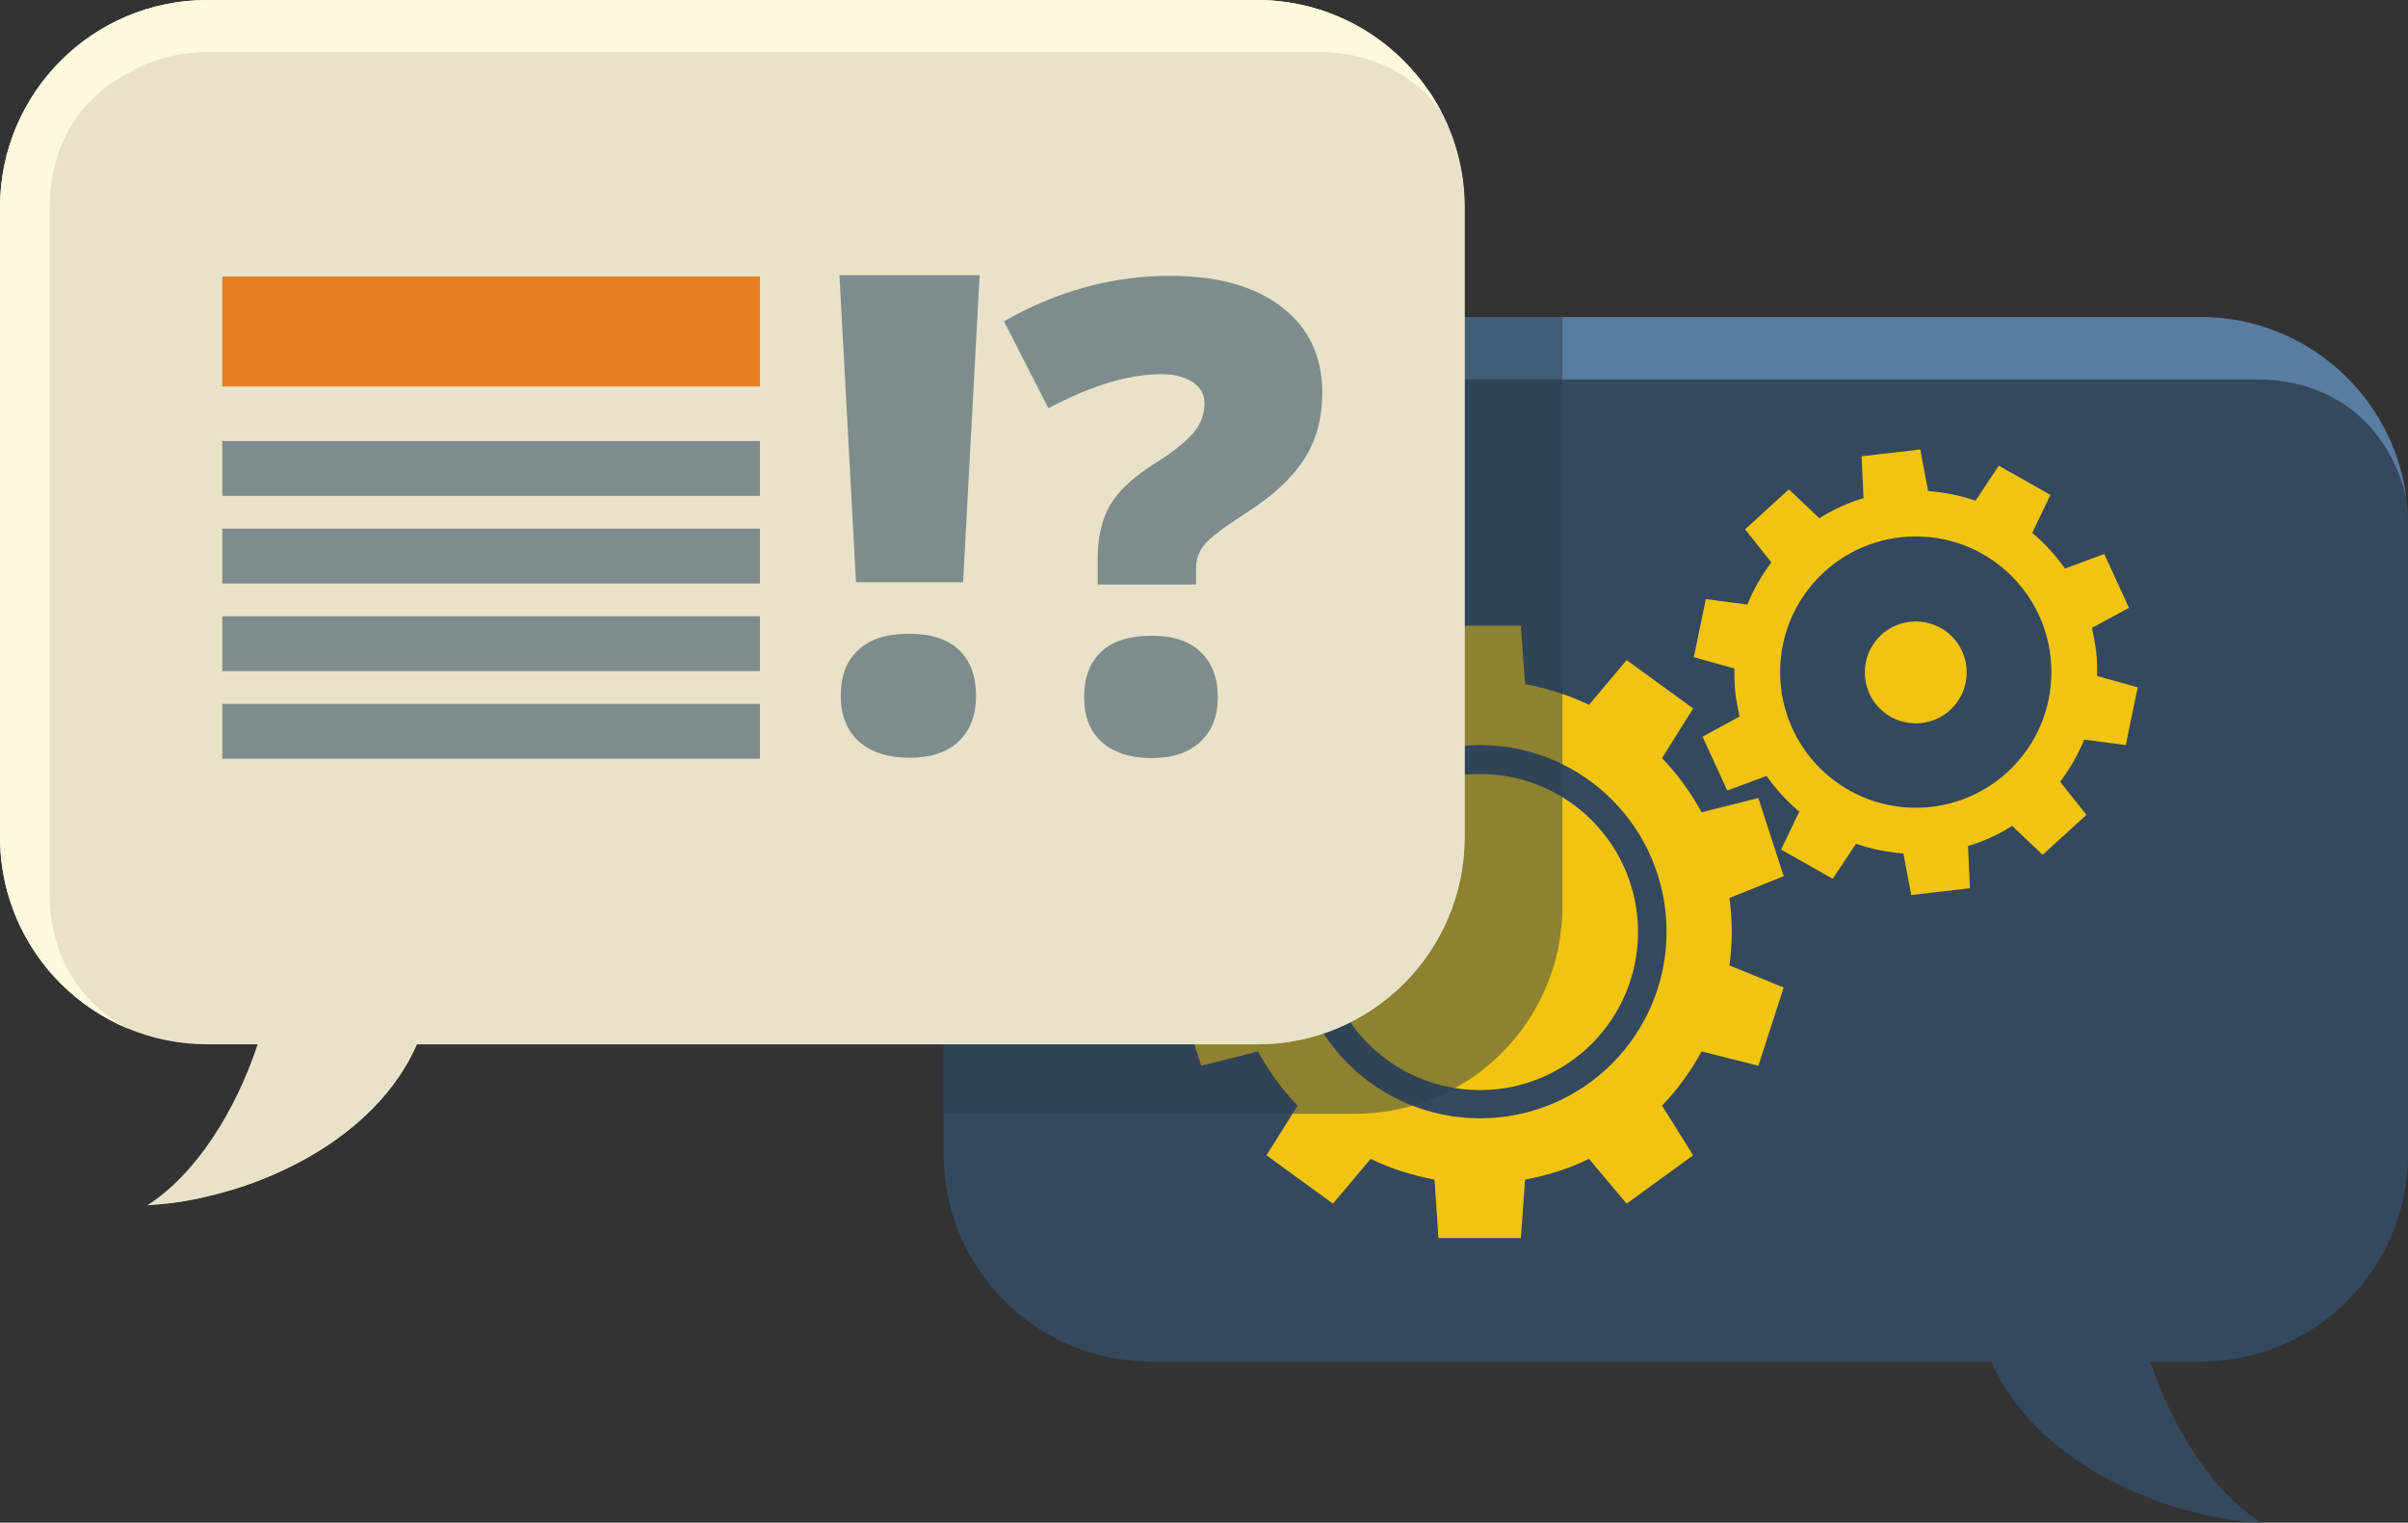 <?xml version="1.0" encoding="UTF-8"?>
<svg xmlns="http://www.w3.org/2000/svg" viewBox="0 0 74.21 46.92">
  <rect x="0" y="0" width="74.21" height="46.92" fill="#333333" stroke="none"/>
  <defs>
    <style>
      .cls-1 {
        fill: #2c3e50;
      }

      .cls-1, .cls-2, .cls-3, .cls-4, .cls-5, .cls-6, .cls-7, .cls-8, .cls-9, .cls-10 {
        stroke-width: 0px;
      }

      .cls-1, .cls-3, .cls-9 {
        mix-blend-mode: multiply;
      }

      .cls-1, .cls-9 {
        opacity: .5;
      }

      .cls-2 {
        fill: #597da1;
      }

      .cls-11 {
        isolation: isolate;
      }

      .cls-3, .cls-4 {
        fill: #e8e2c9;
      }

      .cls-5 {
        fill: #fff9de;
      }

      .cls-6 {
        fill: #e67e22;
      }

      .cls-7 {
        fill: #7f8c8d;
      }

      .cls-8, .cls-9 {
        fill: #34495e;
      }

      .cls-10 {
        fill: #f1c40f;
      }
    </style>
  </defs>
  <g class="cls-11">
    <g id="Layer_2" data-name="Layer 2">
      <g id="Layer_1-2" data-name="Layer 1">
        <g>
          <path class="cls-8" d="M35.47,9.77h32.35c3.53,0,6.39,2.86,6.39,6.39v19.4c0,3.53-2.86,6.39-6.39,6.39h-1.55c.68,2.06,1.91,4.01,3.4,4.96-2.93-.15-6.92-1.8-8.3-4.96h-25.9c-3.53,0-6.39-2.86-6.39-6.39v-19.4c0-3.53,2.86-6.39,6.39-6.39Z"/>
          <path class="cls-9" d="M72.73,12.08c.37.67.59,1.47.59,2.41v21.15c0,3.72-3.37,5.27-6.18,4.64h-33.57c-1.75,0-3.01-.74-3.8-1.82,1.06,2.08,3.21,3.51,5.7,3.51h25.9c1.38,3.15,5.36,4.81,8.3,4.96-1.48-.94-2.72-2.9-3.4-4.96h1.55c3.53,0,6.39-2.86,6.39-6.39v-19.4c0-1.56-.56-2.98-1.48-4.09Z"/>
          <path class="cls-2" d="M32.92,11.69h36.61c2.63,0,4.18,1.69,4.63,3.67-.4-3.15-3.08-5.59-6.34-5.59h-32.35c-2.12,0-3.99,1.03-5.15,2.62.7-.44,1.56-.7,2.6-.7Z"/>
          <g>
            <path class="cls-10" d="M54.19,24.59l-1.75.44c-.33-.61-.74-1.17-1.22-1.67l.96-1.53-2.05-1.49-1.16,1.38c-.62-.3-1.28-.51-1.97-.64l-.13-1.8h-2.54l-.12,1.8c-.69.13-1.36.34-1.97.64l-1.16-1.38-2.05,1.49.96,1.53c-.48.5-.89,1.06-1.22,1.67l-1.75-.44-.78,2.41,1.67.67c-.04.34-.07.68-.07,1.04s.03.7.07,1.04l-1.67.68.78,2.41,1.75-.44c.33.61.74,1.17,1.22,1.67l-.96,1.53,2.05,1.49,1.16-1.38c.62.3,1.28.51,1.97.64l.12,1.8h2.54l.13-1.8c.69-.13,1.36-.34,1.97-.64l1.16,1.38,2.05-1.49-.96-1.53c.48-.5.89-1.06,1.22-1.67l1.75.44.78-2.41-1.67-.68c.04-.34.07-.68.07-1.04s-.03-.7-.07-1.04l1.67-.67-.78-2.41ZM45.61,34.46c-3.17,0-5.75-2.57-5.75-5.75s2.57-5.75,5.75-5.75,5.75,2.57,5.75,5.75-2.57,5.75-5.75,5.75Z"/>
            <path class="cls-10" d="M45.61,23.85c-2.69,0-4.87,2.18-4.87,4.87s2.18,4.87,4.87,4.87,4.87-2.18,4.87-4.87-2.18-4.87-4.87-4.87Z"/>
            <path class="cls-10" d="M65.51,22.97l.37-1.79-1.25-.35c0-.25,0-.5-.03-.75-.03-.25-.08-.5-.13-.73l1.14-.62-.76-1.66-1.21.45c-.29-.41-.63-.78-1.01-1.1l.56-1.17-1.59-.9-.72,1.08c-.46-.16-.95-.26-1.46-.3l-.24-1.28-1.81.21.06,1.29c-.49.15-.94.35-1.36.62l-.94-.89-1.35,1.23.81,1.02c-.3.4-.55.83-.74,1.3l-1.28-.17-.37,1.79,1.25.35c0,.25,0,.5.03.75.03.25.08.5.13.73l-1.14.62.76,1.66,1.21-.45c.29.41.63.78,1.01,1.1l-.56,1.17,1.59.9.72-1.08c.46.16.96.26,1.46.3l.24,1.28,1.81-.21-.06-1.3c.49-.15.94-.35,1.36-.62l.94.89,1.35-1.23-.81-1.02c.3-.4.55-.83.74-1.3l1.28.17ZM59.04,24.89c-2.31,0-4.18-1.87-4.18-4.18s1.87-4.18,4.18-4.18,4.18,1.87,4.18,4.18-1.87,4.18-4.18,4.18Z"/>
            <path class="cls-10" d="M59.04,19.15c-.87,0-1.57.7-1.57,1.57s.7,1.57,1.57,1.57,1.57-.7,1.57-1.57-.7-1.57-1.57-1.57Z"/>
          </g>
          <path class="cls-1" d="M35.47,9.77c-3.53,0-6.39,2.86-6.39,6.39v18.16h12.68c3.53,0,6.39-2.86,6.39-6.39V9.77h-12.68Z"/>
          <path class="cls-4" d="M38.74,0H6.39C2.86,0,0,2.86,0,6.39v19.4c0,3.53,2.86,6.39,6.39,6.39h1.55c-.68,2.06-1.91,4.01-3.4,4.96,2.93-.15,6.92-1.81,8.3-4.96h25.9c3.53,0,6.39-2.86,6.39-6.39V6.39c0-3.53-2.86-6.39-6.39-6.39Z"/>
          <path class="cls-3" d="M44,2.75c.3.62.47,1.34.47,2.18v20.95c0,1.86-.84,3.17-2.03,3.94-.76.62-1.76,1-3.02,1H10.72c.05.27.08.54.08.8,0,1.27-.55,2.6-1.45,3.5-.14.14-.27.27-.41.41-.95.95-2.19,1.39-3.5,1.45-.08,0-.16,0-.24-.01-.01.04-.02.08-.03.11,2.85-.33,6.4-1.97,7.68-4.9h25.9c3.53,0,6.39-2.86,6.39-6.39V6.39c0-1.35-.42-2.61-1.14-3.64Z"/>
          <path class="cls-5" d="M1.53,27.53V6.42c0-2.06,1.03-3.45,2.43-4.17.68-.41,1.52-.65,2.52-.65h34.11c1.77,0,3.04.76,3.83,1.86-1.06-2.05-3.2-3.46-5.68-3.46H6.39C2.86,0,0,2.86,0,6.39v19.4c0,2.67,1.63,4.95,3.96,5.91-1.39-.73-2.43-2.12-2.43-4.17Z"/>
          <g>
            <rect class="cls-6" x="6.85" y="8.52" width="16.57" height="3.39"/>
            <rect class="cls-7" x="6.85" y="13.59" width="16.57" height="1.69"/>
            <rect class="cls-7" x="6.85" y="16.29" width="16.57" height="1.69"/>
            <rect class="cls-7" x="6.85" y="18.99" width="16.57" height="1.69"/>
            <rect class="cls-7" x="6.85" y="21.69" width="16.57" height="1.69"/>
            <path class="cls-7" d="M29.68,17.94h-3.3l-.51-9.46h4.32l-.51,9.46ZM25.91,21.44c0-.61.18-1.08.54-1.41.36-.34.88-.5,1.57-.5s1.19.17,1.54.5c.35.34.52.81.52,1.41s-.18,1.07-.54,1.41c-.36.34-.87.5-1.52.5s-1.18-.17-1.55-.5c-.37-.34-.56-.8-.56-1.41Z"/>
            <path class="cls-7" d="M33.83,18.03v-.85c0-.64.13-1.19.39-1.63.26-.44.73-.87,1.4-1.29.53-.33.91-.64,1.15-.91.23-.27.35-.58.35-.92,0-.28-.12-.49-.37-.66-.25-.16-.57-.24-.97-.24-.99,0-2.15.35-3.47,1.05l-1.37-2.68c1.63-.93,3.34-1.4,5.12-1.4,1.46,0,2.61.32,3.44.96.83.64,1.25,1.52,1.25,2.63,0,.79-.18,1.48-.56,2.06-.37.58-.96,1.13-1.78,1.65-.69.45-1.12.77-1.29.98-.17.21-.26.45-.26.73v.5h-3.02ZM33.41,21.48c0-.6.18-1.07.53-1.4.35-.33.87-.49,1.55-.49s1.16.17,1.51.5c.35.33.53.8.53,1.39s-.18,1.06-.55,1.39c-.36.33-.86.49-1.49.49s-1.16-.16-1.53-.49c-.37-.33-.55-.79-.55-1.39Z"/>
          </g>
        </g>
      </g>
    </g>
  </g>
</svg>